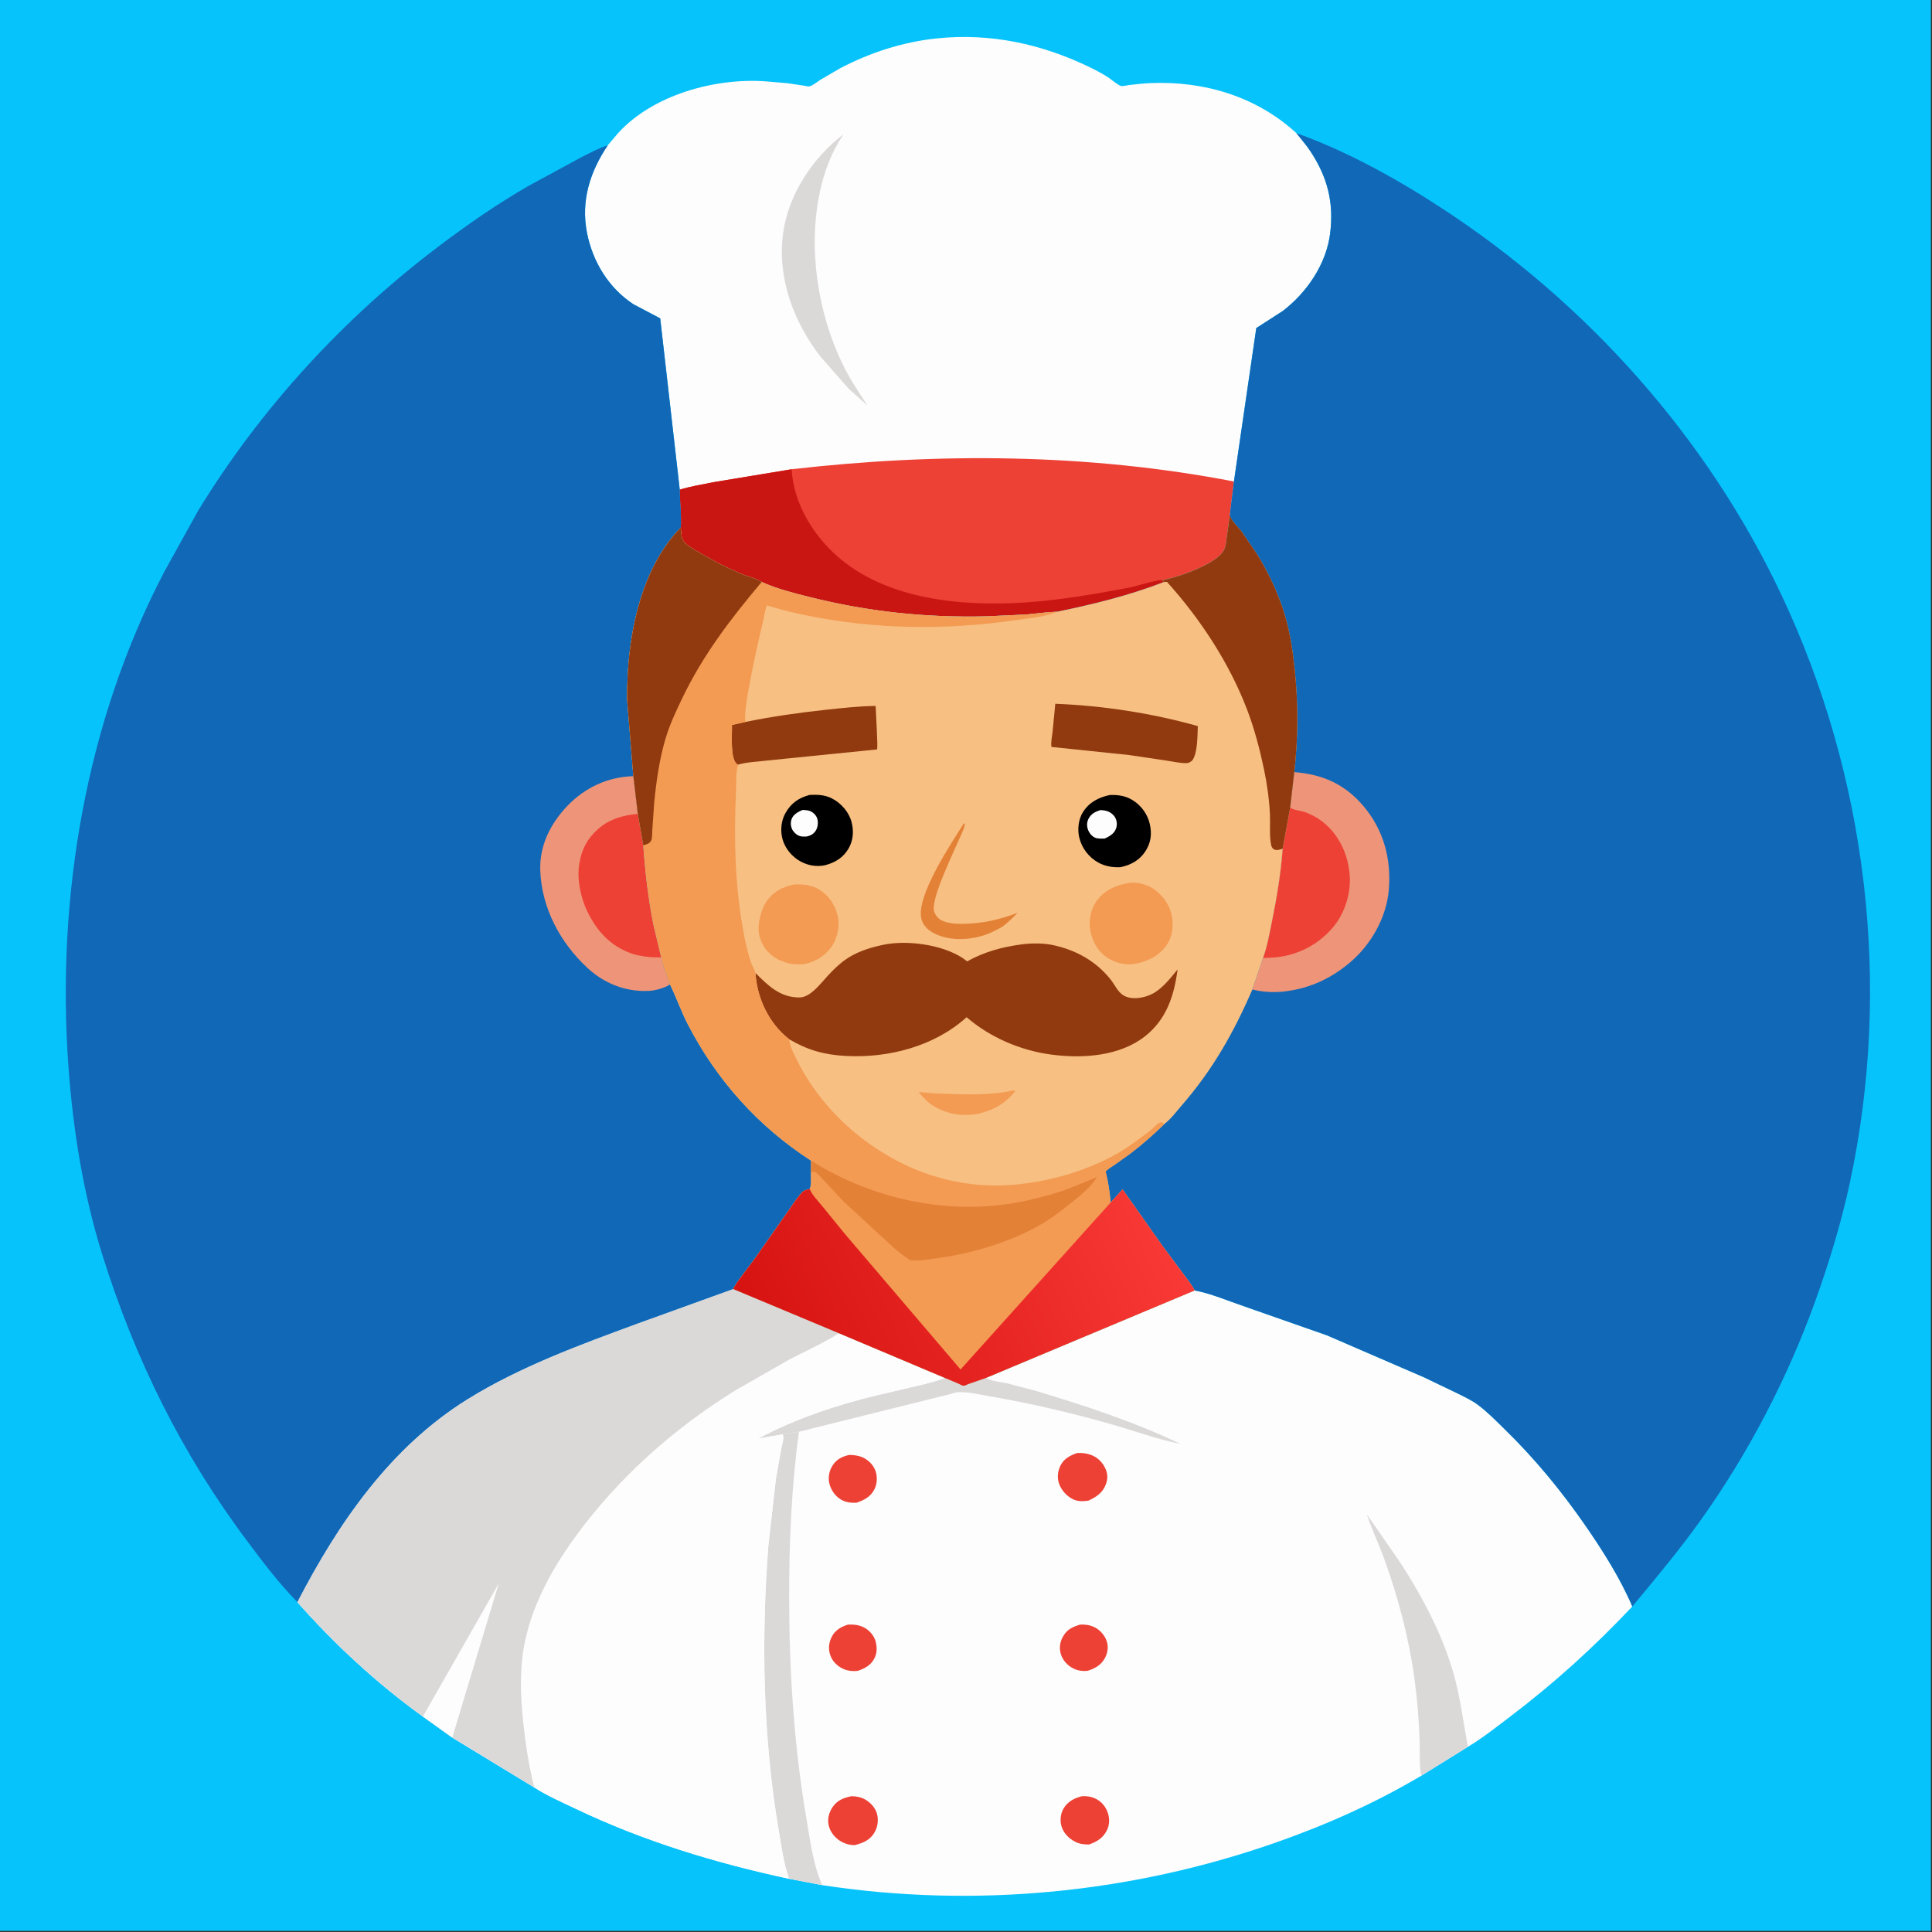 <?xml version="1.0" encoding="utf-8" ?>
<svg xmlns="http://www.w3.org/2000/svg" xmlns:xlink="http://www.w3.org/1999/xlink" width="500" height="500">
	<rect width="100%" height="100%" fill="#333333" stroke="none"/>
	<path fill="#07C3FB" transform="scale(0.488 0.488)" d="M-0 -0L1024 0L1024 1024L-0 1024L0 -0Z"/>
	<path fill="#FDFDFD" transform="scale(0.488 0.488)" d="M322.331 77.04L327.773 70.619C346.207 50.294 379.183 41.224 405.961 43.139L417.545 44.129L426.338 45.425C427.08 45.533 428.446 45.938 429.105 45.829C430.848 45.541 433.665 43.224 435.18 42.256L445.705 36.117C461.565 27.831 478.92 22.22 496.76 20.367C525.342 17.398 552.48 23.292 578.145 35.756C581.351 37.313 584.493 38.999 587.5 40.917C589.305 42.069 592.712 45.088 594.581 45.62C595.313 45.828 597.888 45.209 598.736 45.109C602.559 44.66 606.402 44.217 610.25 44.062C638.739 42.915 666.265 51.155 687.51 70.597C690.076 73.883 692.893 77.062 695.17 80.554C704.039 94.151 707.401 107.382 705.447 123.526C703.461 139.935 693.231 154.961 680.328 164.896L666.242 173.984L654.384 255.352L652.204 273.089L650.593 284.858C650.302 287.07 650.094 289.899 649.017 291.878C648.071 293.615 646.083 295.338 644.473 296.482C637.279 301.593 625.084 305.904 616.445 307.7L617.382 308.632C598.912 315.79 580.035 320.418 560.678 324.411C555.142 324.565 549.693 325.417 544.184 325.888L523.241 326.85C491.227 327.675 460.268 324.412 429.205 316.597C420.726 314.464 411.898 312.282 403.938 308.626C400.81 306.683 396.606 305.775 393.176 304.365C386.172 301.487 379.532 298.066 372.985 294.27C369.884 292.472 366.449 290.687 363.701 288.379C361.045 286.149 361.307 283.003 361.046 279.792C361.507 273.339 360.529 266.223 360.489 259.671L350.132 168.845L335.906 161.345C322.735 152.654 314.346 138.865 311.307 123.528C307.939 106.535 312.912 91.043 322.331 77.04Z"/>
	<path fill="#DBD8D8" transform="scale(0.488 0.488)" d="M447.351 71.195C440.986 80.677 437.168 90.684 434.792 101.839C428.371 131.995 433.697 166.359 447.232 193.892C450.884 201.322 455.54 208.121 460.02 215.059L449.94 206.015L435.097 189.098C420.781 170.539 412.128 147.41 415.288 123.792C418.045 103.184 431.009 83.597 447.351 71.195Z"/>
	<path fill="#ED4135" transform="scale(0.488 0.488)" d="M419.815 248.856C497.639 239.942 577.31 240.466 654.384 255.352L652.204 273.089L650.593 284.858C650.302 287.07 650.094 289.899 649.017 291.878C648.071 293.615 646.083 295.338 644.473 296.482C637.279 301.593 625.084 305.904 616.445 307.7L617.382 308.632C598.912 315.79 580.035 320.418 560.678 324.411C555.142 324.565 549.693 325.417 544.184 325.888L523.241 326.85C491.227 327.675 460.268 324.412 429.205 316.597C420.726 314.464 411.898 312.282 403.938 308.626C400.81 306.683 396.606 305.775 393.176 304.365C386.172 301.487 379.532 298.066 372.985 294.27C369.884 292.472 366.449 290.687 363.701 288.379C361.045 286.149 361.307 283.003 361.046 279.792C361.507 273.339 360.529 266.223 360.489 259.671C366.27 257.896 372.812 256.835 378.765 255.646L419.815 248.856Z"/>
	<path fill="#CA1612" transform="scale(0.488 0.488)" d="M360.489 259.671C366.27 257.896 372.812 256.835 378.765 255.646L419.815 248.856C420.817 266.474 430.743 283.177 443.768 294.751C470.05 318.103 510.126 321.713 543.715 319.494C562.408 318.26 580.778 315.004 599.157 311.571C602.134 311.015 614.53 307.087 616.445 307.7L617.382 308.632C598.912 315.79 580.035 320.418 560.678 324.411C555.142 324.565 549.693 325.417 544.184 325.888L523.241 326.85C491.227 327.675 460.268 324.412 429.205 316.597C420.726 314.464 411.898 312.282 403.938 308.626C400.81 306.683 396.606 305.775 393.176 304.365C386.172 301.487 379.532 298.066 372.985 294.27C369.884 292.472 366.449 290.687 363.701 288.379C361.045 286.149 361.307 283.003 361.046 279.792C361.507 273.339 360.529 266.223 360.489 259.671Z"/>
	<path fill="#FDFDFD" transform="scale(0.488 0.488)" d="M388.843 683.576L444.943 707.027L500.989 730.663L508.124 733.664C508.648 733.884 510.428 734.871 510.944 734.902C511.477 734.935 512.977 734.163 513.61 733.934L522.935 730.683L633.485 684.35C642.127 685.922 651.042 689.791 659.388 692.626L703.676 708.142L755.294 730.472L773.029 738.988C776.646 740.807 780.509 742.589 783.77 745.013C788.817 748.766 793.358 753.451 797.853 757.832C813.966 773.541 827.981 790.556 840.78 809.042C850.002 822.363 859.304 837.056 865.66 851.948C845.486 873.378 824.113 892.76 800.657 910.525C793.501 915.945 786.224 921.764 778.495 926.351L753.643 941.768C729.176 956.248 703.824 967.573 677 977.005C599.905 1004.11 516.93 1012.07 436.111 999.754L418.431 996.365C379.244 987.913 341.498 976.487 305.239 959.191C297.935 955.707 290.114 952.319 283.325 947.905L239.865 921.462L224.283 910.301C200.107 892.926 177.381 871.911 157.689 849.585C179.367 807.665 206.958 767.498 247.794 742.106C275.482 724.889 307.269 713.244 337.749 702.028L388.843 683.576Z"/>
	<path fill="#ED4135" transform="scale(0.488 0.488)" d="M572.829 861.555C575.531 861.468 577.675 861.718 580.165 862.828C583.076 864.126 585.656 866.963 586.775 869.934C587.904 872.928 587.575 876.145 586.144 878.978C584.126 882.974 580.862 884.74 576.795 886.086C574.208 886.351 571.591 886.023 569.25 884.853C566.167 883.312 563.634 880.575 562.603 877.25C561.654 874.189 562.067 871.007 563.564 868.208C565.718 864.176 568.647 862.846 572.829 861.555Z"/>
	<path fill="#ED4135" transform="scale(0.488 0.488)" d="M449.731 861.557C453.156 861.46 456.077 861.731 459.093 863.602C461.688 865.213 463.915 868.102 464.52 871.121L464.632 871.75C465.126 874.399 464.994 876.84 463.79 879.305C461.949 883.076 458.736 884.801 454.932 886.082C452.505 886.408 449.992 886.183 447.712 885.265C444.396 883.932 441.619 881.376 440.394 877.977C439.148 874.523 439.487 871.167 441.174 867.909C442.972 864.438 446.147 862.7 449.731 861.557Z"/>
	<path fill="#ED4135" transform="scale(0.488 0.488)" d="M450.326 771.593C452.805 771.608 455.274 771.885 457.555 772.93C460.517 774.286 463.119 776.835 464.247 779.928C465.391 783.063 465.227 786.795 463.743 789.781C461.763 793.767 458.252 795.563 454.248 796.934C451.309 797.005 448.876 796.869 446.224 795.397C443.074 793.649 440.679 790.249 439.839 786.769C439.021 783.378 439.74 779.963 441.623 777.058C443.731 773.805 446.696 772.423 450.326 771.593Z"/>
	<path fill="#ED4135" transform="scale(0.488 0.488)" d="M573.846 952.57C576.055 952.457 578.312 952.713 580.366 953.584C583.801 955.043 586.213 957.735 587.457 961.25C588.504 964.208 588.488 967.597 587.116 970.452C585.065 974.721 581.794 976.699 577.474 978.191C574.836 978.153 572.618 977.961 570.232 976.749C566.749 974.979 563.929 972.108 562.867 968.266C562.04 965.269 562.491 961.622 564.114 958.956C566.361 955.264 569.819 953.583 573.846 952.57Z"/>
	<path fill="#ED4135" transform="scale(0.488 0.488)" d="M571.19 770.584C573.639 770.442 575.778 770.65 578.121 771.421C581.645 772.58 584.38 775.066 586.01 778.382C587.453 781.318 587.619 783.934 586.532 787C584.898 791.607 581.482 793.834 577.275 795.813C574.677 796.22 571.935 796.346 569.471 795.289C566.029 793.811 563.056 790.567 561.732 787.069C560.522 783.873 560.885 780.244 562.409 777.225C564.288 773.503 567.441 771.919 571.19 770.584Z"/>
	<path fill="#ED4135" transform="scale(0.488 0.488)" d="M451.384 952.595C453.837 952.51 456.547 953.07 458.706 954.26C461.605 955.858 464.297 958.76 465.125 962.027C465.995 965.459 465.438 969.173 463.55 972.166C461.081 976.08 457.47 977.459 453.193 978.526C450.853 978.51 448.612 977.962 446.541 976.87C443.26 975.139 440.51 972.056 439.572 968.432C438.672 964.957 439.461 961.562 441.388 958.583C443.848 954.78 447.178 953.523 451.384 952.595Z"/>
	<path fill="#DBD8D8" transform="scale(0.488 0.488)" d="M500.989 730.663L508.124 733.664C508.648 733.884 510.428 734.871 510.944 734.902C511.477 734.935 512.977 734.163 513.61 733.934L522.935 730.683L523.817 731.179C526.503 732.6 531.055 732.92 534.045 733.594L549.817 737.75C575.68 745.567 601.619 754.05 626.012 765.742C613.2 763.162 600.379 758.402 587.768 754.846C567.173 749.039 545.83 744.083 524.75 740.455C519.607 739.57 513.966 738.233 508.754 738.272C507.009 738.285 505.501 738.807 503.865 739.332L423.705 759.293L415.124 760.672L401.991 762.919C422.107 752.304 443.832 744.991 465.928 739.75L489.406 734.252C493.284 733.237 497.331 732.312 500.989 730.663Z"/>
	<path fill="#DBD8D8" transform="scale(0.488 0.488)" d="M753.643 941.768C752.582 935.436 753.101 928.825 752.849 922.417C752.424 911.662 751.585 900.86 750.124 890.195C747.197 868.823 741.542 847.335 734.225 827.06C731.325 819.024 727.532 811.292 724.915 803.158L742.405 828.407C754.735 847.311 765.961 868.637 771.674 890.564C774.779 902.481 776.152 914.342 778.495 926.351L753.643 941.768Z"/>
	<path fill="#DBD8D8" transform="scale(0.488 0.488)" d="M415.124 760.672L423.705 759.293C419.718 788.513 418.472 818.078 418.515 847.553C418.572 886.701 421.072 925.759 427.665 964.388C429.617 975.821 431.195 989.205 436.111 999.754L418.431 996.365C415.631 988.419 414.388 979.023 412.971 970.717C404.548 921.336 403.655 869.381 407.492 819.5L411.523 784L414.258 768.543C414.708 766.221 415.986 762.92 415.124 760.672Z"/>
	<path fill="#FDFDFD" transform="scale(0.488 0.488)" d="M388.843 683.576L444.943 707.027L500.989 730.663C497.331 732.312 493.284 733.237 489.406 734.252L465.928 739.75C443.832 744.991 422.107 752.304 401.991 762.919L415.124 760.672C415.986 762.92 414.708 766.221 414.258 768.543L411.523 784L407.492 819.5C403.655 869.381 404.548 921.336 412.971 970.717C414.388 979.023 415.631 988.419 418.431 996.365C379.244 987.913 341.498 976.487 305.239 959.191C297.935 955.707 290.114 952.319 283.325 947.905L239.865 921.462L224.283 910.301C200.107 892.926 177.381 871.911 157.689 849.585C179.367 807.665 206.958 767.498 247.794 742.106C275.482 724.889 307.269 713.244 337.749 702.028L388.843 683.576Z"/>
	<path fill="#DBD8D8" transform="scale(0.488 0.488)" d="M388.843 683.576L444.943 707.027C436.383 712.477 427.08 716.541 418.117 721.25L390.138 737.274C357.632 757.276 327.987 783.653 305.475 814.5C293.455 830.97 283.099 849.362 278.638 869.422C275.453 883.744 275.895 898.589 277.439 913.081C278.681 924.741 280.455 936.525 283.325 947.905L239.865 921.462L224.283 910.301C200.107 892.926 177.381 871.911 157.689 849.585C179.367 807.665 206.958 767.498 247.794 742.106C275.482 724.889 307.269 713.244 337.749 702.028L388.843 683.576Z"/>
	<path fill="#FDFDFD" transform="scale(0.488 0.488)" d="M224.283 910.301L264.501 839.732L239.865 921.462L224.283 910.301Z"/>
	<path fill="#1168B7" transform="scale(0.488 0.488)" d="M157.689 849.585C148.117 839.966 139.519 828.501 131.359 817.633C96.52 771.228 71.666 720.93 54.336 665.685C44.198 633.367 38.744 599.349 36.299 565.652C29.799 476.074 45.412 382.767 87.353 302.793L105.168 270.664C138.348 216.454 182.202 168.688 232.896 130.446C248.11 118.969 263.844 108.034 280.377 98.532L308.124 83.49C312.693 81.198 317.449 78.555 322.331 77.04C312.912 91.043 307.939 106.535 311.307 123.528C314.346 138.865 322.735 152.654 335.906 161.345L350.132 168.845L360.489 259.671C360.529 266.223 361.507 273.339 361.046 279.792C338.662 302.688 332.262 340.476 332.613 371.337L335.887 411.632L338.246 431.571L341.156 448.325C342.151 462.422 343.774 476.657 346.575 490.515L350.675 507.762C351.215 510.35 351.786 512.673 352.783 515.128L355.34 522.106L355.61 522.661C358.888 529.48 361.347 536.56 364.84 543.317C380.144 572.924 402.163 597.488 430.178 615.536L430.099 622.083C430.05 624.592 430.466 628.317 429.418 630.582C427.356 631.082 426.442 631.166 424.975 632.785C422.212 635.831 419.88 639.649 417.481 643L401.09 666.385C397.363 671.739 392.801 676.961 389.4 682.454L388.843 683.576L337.749 702.028C307.269 713.244 275.482 724.889 247.794 742.106C206.958 767.498 179.367 807.665 157.689 849.585Z"/>
	<path fill="#EE9579" transform="scale(0.488 0.488)" d="M335.887 411.632L338.246 431.571L341.156 448.325C342.151 462.422 343.774 476.657 346.575 490.515L350.675 507.762C351.215 510.35 351.786 512.673 352.783 515.128L355.34 522.106C352.073 524.068 347.61 525.351 343.811 525.509C331.609 526.016 320.382 521.536 311.458 513.25C297.046 499.868 287.13 481.349 286.509 461.403C286.103 448.372 291.966 436.732 300.82 427.461C310.18 417.661 322.331 411.981 335.887 411.632Z"/>
	<path fill="#ED4135" transform="scale(0.488 0.488)" d="M338.246 431.571L341.156 448.325C342.151 462.422 343.774 476.657 346.575 490.515L350.675 507.762C347.694 507.703 344.699 507.716 341.749 507.232C339.407 506.847 337.158 506.479 334.908 505.682C323.62 501.684 316.423 493.69 311.352 483.119C307.855 475.832 305.781 465.704 307.28 457.701L307.419 457C308.311 452.206 310.056 447.759 313.134 443.922C319.897 435.492 327.838 432.682 338.246 431.571Z"/>
	<path fill="#1168B7" transform="scale(0.488 0.488)" d="M687.51 70.597C714.656 80.319 741.121 95.03 765.198 110.801C841.897 161.041 905.208 231.933 944.505 314.997C990.288 411.77 1003.54 522.863 980.948 627.629C976.414 648.657 969.984 669.64 962.722 689.886C948.121 730.592 927.185 770.789 902.062 806.001C890.716 821.904 878.14 836.93 865.66 851.948C859.304 837.056 850.002 822.363 840.78 809.042C827.981 790.556 813.966 773.541 797.853 757.832C793.358 753.451 788.817 748.766 783.77 745.013C780.509 742.589 776.646 740.807 773.029 738.988L755.294 730.472L703.676 708.142L659.388 692.626C651.042 689.791 642.127 685.922 633.485 684.35L522.935 730.683L513.61 733.934C512.977 734.163 511.477 734.935 510.944 734.902C510.428 734.871 508.648 733.884 508.124 733.664L500.989 730.663L444.943 707.027L388.843 683.576L389.4 682.454C392.801 676.961 397.363 671.739 401.09 666.385L417.481 643C419.88 639.649 422.212 635.831 424.975 632.785C426.442 631.166 427.356 631.082 429.418 630.582C430.466 628.317 430.05 624.592 430.099 622.083L430.178 615.536C402.163 597.488 380.144 572.924 364.84 543.317C361.347 536.56 358.888 529.48 355.61 522.661L355.34 522.106L352.783 515.128C351.786 512.673 351.215 510.35 350.675 507.762L346.575 490.515C343.774 476.657 342.151 462.422 341.156 448.325L338.246 431.571L335.887 411.632L332.613 371.337C332.262 340.476 338.662 302.688 361.046 279.792C361.307 283.003 361.045 286.149 363.701 288.379C366.449 290.687 369.884 292.472 372.985 294.27C379.532 298.066 386.172 301.487 393.176 304.365C396.606 305.775 400.81 306.683 403.938 308.626C411.898 312.282 420.726 314.464 429.205 316.597C460.268 324.412 491.227 327.675 523.241 326.85L544.184 325.888C549.693 325.417 555.142 324.565 560.678 324.411C580.035 320.418 598.912 315.79 617.382 308.632L616.445 307.7C625.084 305.904 637.279 301.593 644.473 296.482C646.083 295.338 648.071 293.615 649.017 291.878C650.094 289.899 650.302 287.07 650.593 284.858L652.204 273.089L654.384 255.352L666.242 173.984L680.328 164.896C693.231 154.961 703.461 139.935 705.447 123.526C707.401 107.382 704.039 94.151 695.17 80.554C692.893 77.062 690.076 73.883 687.51 70.597Z"/>
	<path fill="#EE9579" transform="scale(0.488 0.488)" d="M686.387 409.476C701.373 410.662 713.055 415.75 722.945 427.337C733.745 439.991 737.932 455.534 736.516 471.971C735.229 486.911 726.856 501.393 715.414 510.863C705.473 519.091 694.605 524.069 681.827 525.712C676.042 526.455 669.829 526.223 664.179 524.73L669.796 508.089C672.025 502.048 673.222 495.186 674.512 488.867C677.127 476.065 679.26 463.127 680.224 450.089L684.232 428.153L686.387 409.476Z"/>
	<path fill="#ED4135" transform="scale(0.488 0.488)" d="M684.232 428.153C685.571 429.641 689.723 429.882 691.833 430.612C705.419 435.31 713.814 447.864 715.525 461.75L715.652 462.735C716.835 472.357 713.634 483.393 707.573 490.977C699.821 500.677 688.606 506.531 676.283 507.75L669.796 508.089C672.025 502.048 673.222 495.186 674.512 488.867C677.127 476.065 679.26 463.127 680.224 450.089L684.232 428.153Z"/>
	<path fill="#F7BF81" transform="scale(0.488 0.488)" d="M616.445 307.7C625.084 305.904 637.279 301.593 644.473 296.482C646.083 295.338 648.071 293.615 649.017 291.878C650.094 289.899 650.302 287.07 650.593 284.858L652.204 273.089C652.575 275.863 656.773 279.641 658.519 282L666.496 293.699C672.822 303.86 678.058 315.004 681.461 326.5C684.271 335.995 685.721 346.176 686.712 356.003C688.523 373.978 688.438 391.534 686.387 409.476L684.232 428.153L680.224 450.089C679.26 463.127 677.127 476.065 674.512 488.867C673.222 495.186 672.025 502.048 669.796 508.089L664.179 524.73C654.333 547.478 643.17 567.259 626.869 586.032C624.119 589.199 620.802 593.646 617.465 596.106C611.788 601.713 605.594 607.081 599.25 611.927L590.67 618.017C589.24 618.998 587.42 619.952 586.326 621.311C587.734 626.687 588.512 632.204 589.004 637.735L595.341 630.821L616.609 660.962L628.269 676.618C630.034 679.057 632.199 681.639 633.485 684.35L522.935 730.683L513.61 733.934C512.977 734.163 511.477 734.935 510.944 734.902C510.428 734.871 508.648 733.884 508.124 733.664L500.989 730.663L444.943 707.027L388.843 683.576L389.4 682.454C392.801 676.961 397.363 671.739 401.09 666.385L417.481 643C419.88 639.649 422.212 635.831 424.975 632.785C426.442 631.166 427.356 631.082 429.418 630.582C430.466 628.317 430.05 624.592 430.099 622.083L430.178 615.536C402.163 597.488 380.144 572.924 364.84 543.317C361.347 536.56 358.888 529.48 355.61 522.661L355.34 522.106L352.783 515.128C351.786 512.673 351.215 510.35 350.675 507.762L346.575 490.515C343.774 476.657 342.151 462.422 341.156 448.325L338.246 431.571L335.887 411.632L332.613 371.337C332.262 340.476 338.662 302.688 361.046 279.792C361.307 283.003 361.045 286.149 363.701 288.379C366.449 290.687 369.884 292.472 372.985 294.27C379.532 298.066 386.172 301.487 393.176 304.365C396.606 305.775 400.81 306.683 403.938 308.626C411.898 312.282 420.726 314.464 429.205 316.597C460.268 324.412 491.227 327.675 523.241 326.85L544.184 325.888C549.693 325.417 555.142 324.565 560.678 324.411C580.035 320.418 598.912 315.79 617.382 308.632L616.445 307.7Z"/>
	<path fill="#F39A53" transform="scale(0.488 0.488)" d="M537.552 578.25L538.387 578.75C533.396 584.747 528.051 588.166 520.56 590.169L518.801 590.623C509.357 592.418 500.623 590.561 492.799 585.004C490.762 583.24 489.006 581.202 487.197 579.21C489.998 579.196 492.843 579.753 495.663 579.854C509.085 580.334 524.407 581.264 537.552 578.25Z"/>
	<path fill="#E38137" transform="scale(0.488 0.488)" d="M511.103 436.75L511.721 436.731C511.449 439.541 509.537 442.974 508.436 445.58C505.406 452.749 493.461 476.957 495.391 483.341C496.033 485.464 497.713 487.361 499.727 488.272C503.469 489.963 508.162 490.064 512.208 489.914C522.054 489.549 530.47 487.614 539.646 484.071C537.113 486.715 534.633 489.162 531.71 491.376C528.466 493.22 525.279 494.895 521.705 496.039C513.332 498.718 502.836 499.024 494.939 494.726C491.898 493.071 489.471 490.686 488.627 487.237C485.692 475.249 504.599 447 511.103 436.75Z"/>
	<path transform="scale(0.488 0.488)" d="M429.434 421.554C433.671 421.382 437.454 421.502 441.336 423.503C446.058 425.936 450.154 430.62 451.55 435.769C452.847 440.553 452.56 445.562 450.046 449.932C447.183 454.907 442.71 457.541 437.291 458.916C432.889 459.722 428.7 459.048 424.75 456.954C420.189 454.535 416.513 450.21 415.058 445.25C413.726 440.708 414.22 435.308 416.536 431.204C419.548 425.864 423.632 423.101 429.434 421.554Z"/>
	<path fill="#FDFDFD" transform="scale(0.488 0.488)" d="M425.513 429.565C426.984 429.564 428.813 429.668 430.129 430.367C431.688 431.196 433.064 432.686 433.5 434.427C434.002 436.435 433.669 439.048 432.459 440.75C431.224 442.486 429.77 443.183 427.75 443.628C426.751 443.658 425.695 443.71 424.709 443.52C423.006 443.191 421.444 441.929 420.502 440.506C419.418 438.87 419.12 436.638 419.687 434.75C420.526 431.959 423.065 430.665 425.513 429.565Z"/>
	<path transform="scale(0.488 0.488)" d="M588.528 421.62C593.003 421.471 596.87 421.994 600.78 424.422C605.282 427.218 608.592 431.84 609.768 437.014C610.951 442.222 610.399 446.853 607.476 451.394C604.388 456.192 599.614 458.835 594.128 459.896C590.121 460.085 586.031 459.409 582.484 457.455C577.47 454.693 573.776 449.863 572.395 444.317C571.304 439.94 571.904 434.481 574.336 430.663C577.685 425.406 582.615 422.897 588.528 421.62Z"/>
	<path fill="#FDFDFD" transform="scale(0.488 0.488)" d="M583.588 429.587C584.879 429.648 586.116 429.802 587.346 430.23C589.113 430.845 590.839 432.282 591.624 434C592.446 435.798 592.501 437.746 591.782 439.587C590.734 442.27 588.28 443.586 585.809 444.73C584.301 444.731 582.339 444.845 580.922 444.314C579.049 443.613 577.561 441.678 576.933 439.839C576.287 437.95 576.369 435.943 577.3 434.163C578.701 431.485 580.841 430.508 583.588 429.587Z"/>
	<path fill="#F39A53" transform="scale(0.488 0.488)" d="M420.965 469.094C425.808 468.84 430.216 469.186 434.496 471.799C439.613 474.922 442.843 479.913 444.239 485.723C445.414 490.617 444.18 497.059 441.521 501.25C438.153 506.557 432.975 509.871 426.881 511.197C423.74 511.618 419.65 511.46 416.647 510.416L416 510.178L413.25 509.107C408.683 506.919 405.047 503.151 403.38 498.353L403.197 497.81C401.899 494.209 402.148 490.093 403.073 486.422L403.316 485.5C403.976 482.902 404.925 480.499 406.404 478.25C409.814 473.064 415.014 470.277 420.965 469.094Z"/>
	<path fill="#F39A53" transform="scale(0.488 0.488)" d="M599.346 468.17C603.78 467.708 609.244 469.396 612.75 472.094C617.279 475.58 620.774 480.862 621.569 486.566L621.657 487.25C622.337 492.26 621.399 497.632 618.311 501.75C614.135 507.318 607.96 510.198 601.253 511.221C597.144 511.739 592.585 510.891 588.953 508.935C584.152 506.348 580.668 501.971 579.052 496.785L578.837 496.064L578.261 493.916C577.234 488.106 578.391 481.963 582 477.251C586.297 471.642 592.59 469.159 599.346 468.17Z"/>
	<path fill="#913A0F" transform="scale(0.488 0.488)" d="M559.65 373.235C584.708 374.182 611.091 378.244 635.237 385.069C635.017 389.982 635.206 399.47 632.25 403.337C631.311 404.094 630.436 404.702 629.178 404.72C625.863 404.769 622.245 403.893 618.958 403.414L598.688 400.403L557.637 396.124C557.16 393.824 557.955 390.596 558.196 388.25L559.65 373.235Z"/>
	<path fill="#913A0F" transform="scale(0.488 0.488)" d="M395.39 382.851C409.41 379.983 423.568 377.969 437.793 376.436C446.581 375.488 455.532 374.488 464.374 374.384C464.427 377.188 465.697 396.487 465.112 397.446L406.962 403.316C402.093 403.952 396.111 404.086 391.462 405.503C391.08 405.35 390.849 405.291 390.528 404.969C387.173 401.598 388.31 389.445 388.182 384.468L395.39 382.851Z"/>
	<path fill="#913A0F" transform="scale(0.488 0.488)" d="M616.445 307.7C625.084 305.904 637.279 301.593 644.473 296.482C646.083 295.338 648.071 293.615 649.017 291.878C650.094 289.899 650.302 287.07 650.593 284.858L652.204 273.089C652.575 275.863 656.773 279.641 658.519 282L666.496 293.699C672.822 303.86 678.058 315.004 681.461 326.5C684.271 335.995 685.721 346.176 686.712 356.003C688.523 373.978 688.438 391.534 686.387 409.476L684.232 428.153L680.224 450.089C679.192 450.397 678.004 450.855 676.919 450.782C675.27 450.671 674.462 449.628 674.125 448.087C673.098 443.393 673.702 437.123 673.491 432.207C673.145 424.175 671.98 415.847 670.327 407.986C668.068 397.242 665.235 386.418 661.302 376.156C651.826 351.43 636.574 328.244 618.886 308.613L617.382 308.632L616.445 307.7Z"/>
	<path fill="#913A0F" transform="scale(0.488 0.488)" d="M400.672 516.031C407.405 522.716 413.689 529.03 424 528.98C429.846 528.951 435.247 521.495 438.914 517.551C441.841 514.405 444.782 511.462 448.297 508.967C453.685 505.141 460.12 502.935 466.5 501.474L467.459 501.247C480.325 498.271 499.362 500.807 510.447 508.016L512.898 509.842C521.981 504.784 531.451 502.211 541.713 500.836C547.07 500.119 553.471 500.104 558.75 501.268C570.688 503.9 581.108 509.66 588.861 519.284C590.889 521.802 592.596 525.567 595.181 527.466C599.911 530.939 608.116 529.101 612.657 526.17C617.416 523.097 620.923 518.437 624.495 514.127C622.696 528.013 618.608 540.674 607.154 549.628C593.588 560.233 574.038 561.455 557.632 559.289C541.263 557.128 525.17 550.251 512.63 539.463C495.464 554.905 471.273 561.214 448.516 559.994C437.148 559.385 428.35 556.916 418.526 551.158L416 548.991C406.892 540.75 401.344 528.262 400.672 516.031Z"/>
	<path fill="#F39A53" transform="scale(0.488 0.488)" d="M361.046 279.792C361.307 283.003 361.045 286.149 363.701 288.379C366.449 290.687 369.884 292.472 372.985 294.27C379.532 298.066 386.172 301.487 393.176 304.365C396.606 305.775 400.81 306.683 403.938 308.626C411.898 312.282 420.726 314.464 429.205 316.597C460.268 324.412 491.227 327.675 523.241 326.85L544.184 325.888C549.693 325.417 555.142 324.565 560.678 324.411C554.456 327.165 545.868 327.818 539.082 328.809C501.658 334.277 464.018 333.897 426.915 326.201C420.813 324.935 414.837 323.511 408.87 321.685C408.571 321.594 406.806 320.969 406.701 321.016C406.49 321.11 406.528 321.443 406.446 321.658C405.563 323.998 405.316 326.818 404.714 329.274C402.694 337.523 393.416 377.709 395.39 382.851L388.182 384.468C388.31 389.445 387.173 401.598 390.528 404.969C390.849 405.291 391.08 405.35 391.462 405.503C390.092 409.537 390.494 415.42 390.302 419.763C389.166 445.576 389.733 470.988 394.697 496.438C395.628 501.216 396.715 505.974 398.312 510.576C398.943 512.394 400.186 514.229 400.672 516.031C401.344 528.262 406.892 540.75 416 548.991L418.526 551.158C418.913 555.115 421.082 559.115 422.851 562.632C430.216 577.273 440.844 590.324 453.467 600.754C477.699 620.777 507.338 631.206 538.822 628.194C556.722 626.481 574.633 621.371 590.517 612.885C597.223 609.302 603.544 604.483 609.592 599.898C611.119 598.741 613.654 595.901 615.25 595.245C615.677 595.069 616.171 595.311 616.632 595.345L617.465 596.106C611.788 601.713 605.594 607.081 599.25 611.927L590.67 618.017C589.24 618.998 587.42 619.952 586.326 621.311C587.734 626.687 588.512 632.204 589.004 637.735L595.341 630.821L616.609 660.962L628.269 676.618C630.034 679.057 632.199 681.639 633.485 684.35L522.935 730.683L513.61 733.934C512.977 734.163 511.477 734.935 510.944 734.902C510.428 734.871 508.648 733.884 508.124 733.664L500.989 730.663L444.943 707.027L388.843 683.576L389.4 682.454C392.801 676.961 397.363 671.739 401.09 666.385L417.481 643C419.88 639.649 422.212 635.831 424.975 632.785C426.442 631.166 427.356 631.082 429.418 630.582C430.466 628.317 430.05 624.592 430.099 622.083L430.178 615.536C402.163 597.488 380.144 572.924 364.84 543.317C361.347 536.56 358.888 529.48 355.61 522.661L355.34 522.106L352.783 515.128C351.786 512.673 351.215 510.35 350.675 507.762L346.575 490.515C343.774 476.657 342.151 462.422 341.156 448.325L338.246 431.571L335.887 411.632L332.613 371.337C332.262 340.476 338.662 302.688 361.046 279.792Z"/>
	<path fill="#E38137" transform="scale(0.488 0.488)" d="M430.178 615.536C463.82 636.776 506.067 645.439 545.193 636.548C552.543 634.878 559.801 632.985 566.866 630.326L581.705 624.261C578.776 629.238 573.559 633.485 569.068 637.083C563.926 641.203 558.79 645.293 553.128 648.69C541.725 655.53 528.704 660.27 515.851 663.594C509.352 665.275 502.65 666.465 496.006 667.406C491.768 668.007 487.141 668.713 482.875 668.346C477.171 664.955 472.442 660.237 467.55 655.799L447.123 636.909L434.625 623.524C433.463 622.397 432.852 621.653 431.25 621.293L430.099 622.083L430.178 615.536Z"/>
	<path fill="#913A0F" transform="scale(0.488 0.488)" d="M361.046 279.792C361.307 283.003 361.045 286.149 363.701 288.379C366.449 290.687 369.884 292.472 372.985 294.27C379.532 298.066 386.172 301.487 393.176 304.365C396.606 305.775 400.81 306.683 403.938 308.626C387.537 328.131 372.996 347.052 361.832 370.226C358.436 377.277 355.033 384.578 352.826 392.104C349.657 402.908 348.032 414.518 346.942 425.695L345.928 440.281C345.851 441.595 345.927 444.726 345.306 445.824C344.33 447.55 342.89 447.708 341.156 448.325L338.246 431.571L335.887 411.632L332.613 371.337C332.262 340.476 338.662 302.688 361.046 279.792Z"/>
	<defs>
		<linearGradient id="gradient_0" gradientUnits="userSpaceOnUse" x1="405.71" y1="715.584" x2="603.593" y2="623.214">
			<stop offset="0" stop-color="#D61310"/>
			<stop offset="1" stop-color="#F83936"/>
		</linearGradient>
	</defs>
	<path fill="url(#gradient_0)" transform="scale(0.488 0.488)" d="M429.418 630.582C430.712 633.824 433.784 636.844 435.991 639.556L447.854 654.141L509.408 726.278L589.004 637.735L595.341 630.821L616.609 660.962L628.269 676.618C630.034 679.057 632.199 681.639 633.485 684.35L522.935 730.683L513.61 733.934C512.977 734.163 511.477 734.935 510.944 734.902C510.428 734.871 508.648 733.884 508.124 733.664L500.989 730.663L444.943 707.027L388.843 683.576L389.4 682.454C392.801 676.961 397.363 671.739 401.09 666.385L417.481 643C419.88 639.649 422.212 635.831 424.975 632.785C426.442 631.166 427.356 631.082 429.418 630.582Z"/>
</svg>
